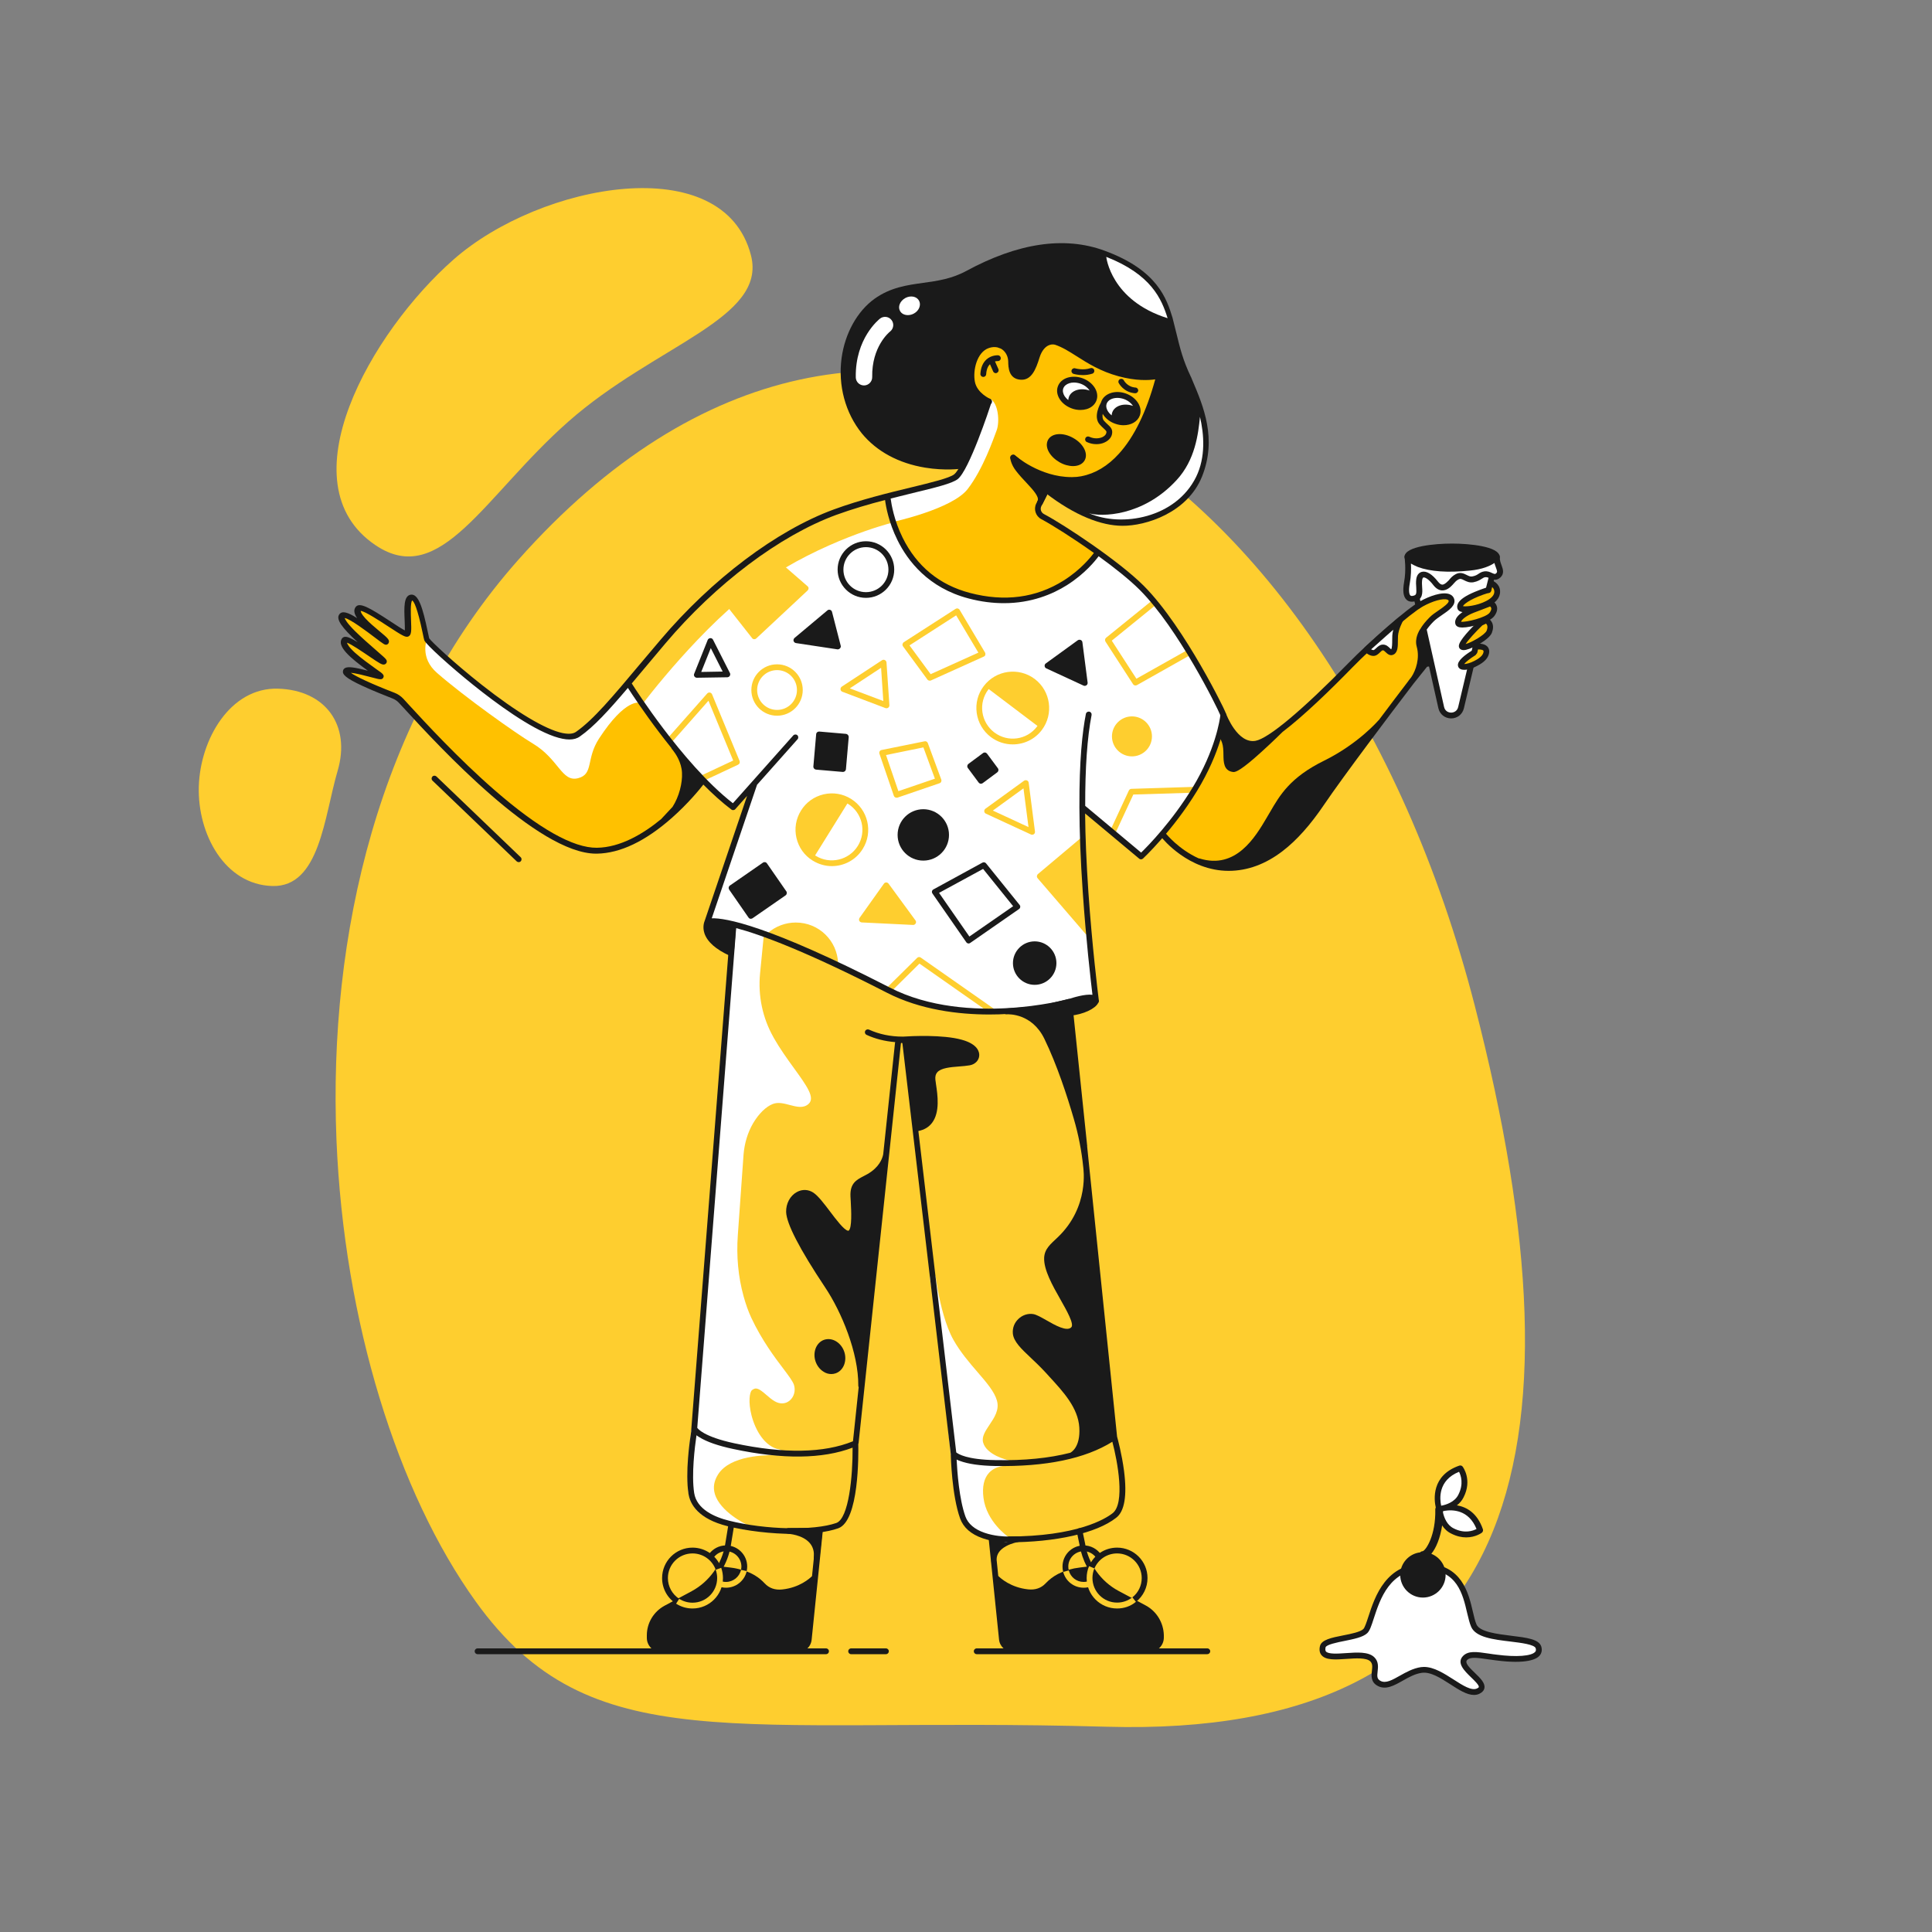 <?xml version="1.0" encoding="utf-8"?>
<!-- Generator: Adobe Illustrator 21.0.0, SVG Export Plug-In . SVG Version: 6.00 Build 0)  -->
<svg version="1.1" baseProfile="tiny" id="Layer_4" xmlns="http://www.w3.org/2000/svg" xmlns:xlink="http://www.w3.org/1999/xlink"
	 x="0px" y="0px" viewBox="0 0 2000 2000" xml:space="preserve">
<rect x="0" y="0" width="2000" height="2000" fill="#808080" stroke="none"/>
<g>
	<path fill="#FECE2F" d="M1526.5,1040.4c122.6,474.8,42,759.1-381,747.1c-385.9-10.9-534.1,36-653.1-129.7
		c-80.8-112.5-136.4-289.7-144.1-478c-8.6-211.5,43.3-436.9,188.1-600.1C910,158.5,1377.9,464.6,1526.5,1040.4z"/>
</g>
<g>
	<path fill="#FECE2F" d="M755.4,1577c0,0-1.7,33.3-12.3,47.3l49.3,30.7l50.7-17.3l5.3-54.7l-46.7-8L755.4,1577z"/>
</g>
<g>
	<path fill="#FFFFFF" d="M1457.9,581.1l33.5,148.5c0,0,3,11,10.5,10.5s9.5-5.5,9.5-5.5l38-155L1457.9,581.1z"/>
</g>
<g>
	<path fill="#FFFFFF" d="M1135.9,571.1c0,0,44.5,32.5,60.5,54.5s70,112.5,70,112.5s-6.5,43-28.5,78.5s-56,70-56,70l-62.5-49.5
		l4.5,84l10.5,112.5c0,0-63.5,12-67,12.5s-46.5,2.5-46.5,2.5l-47-5.5c0,0-39.8-9.5-68-24.5c-28.2-15-90-44.5-113-51.5
		s-60.5-14-60.5-14l47.5-141l-21.5,23c0,0-41.5-36-62.5-64.5s-44.5-64-44.5-64l57.5-68.5l64-56.5l53.5-35l52-21.5l42-12
		c0,0-1.5,48.5,38.5,81.5s100.5,25,100.5,25S1110.4,611.1,1135.9,571.1z"/>
</g>
<path fill="#FECE2F" d="M924.4,538.2l-3.5-24c-0.1-0.8-0.6-1.6-1.3-2c-0.7-0.5-1.5-0.6-2.4-0.5c-0.4,0.1-41.4,9.4-89.2,33.2
	c-47.9,23.9-133.2,108-136.8,111.5c-0.1,0.1-0.1,0.1-0.2,0.2l-42.5,49.8c-0.8,1-1,2.4-0.3,3.5l11.5,19.2c0.5,0.9,1.4,1.4,2.4,1.5
	c0.1,0,0.1,0,0.2,0c0.9,0,1.8-0.4,2.4-1.2c0.6-0.8,62.4-83.1,124.3-126.3c61.8-43.2,132.3-61.4,133-61.6
	C923.7,541.2,924.6,539.7,924.4,538.2z"/>
<path fill="#FECE2F" d="M1128.9,964.4l-5.5-63.9v-30.4c0-1.2-0.7-2.2-1.7-2.7c-1.1-0.5-2.3-0.3-3.2,0.4l-44,37
	c-0.6,0.5-1,1.3-1.1,2.1c-0.1,0.8,0.2,1.6,0.7,2.2l49.5,57.5c0.6,0.7,1.4,1,2.3,1c0.4,0,0.8-0.1,1.2-0.2
	C1128.3,966.9,1129,965.7,1128.9,964.4z"/>
<g>
	<path fill="#1A1A1A" d="M955.8,837.7c-14.7,0-26.6,11.9-26.6,26.6s11.9,26.6,26.6,26.6c14.7,0,26.6-11.9,26.6-26.6
		S970.4,837.7,955.8,837.7z"/>
	<g>
		<path fill="#FECE2F" d="M804.4,740.9c-14.7,0-26.6-11.9-26.6-26.6s11.9-26.6,26.6-26.6c14.7,0,26.6,11.9,26.6,26.6
			S819.1,740.9,804.4,740.9z M804.4,693.7c-11.4,0-20.6,9.2-20.6,20.6s9.2,20.6,20.6,20.6s20.6-9.2,20.6-20.6
			S815.8,693.7,804.4,693.7z"/>
	</g>
	<g>
		<path fill="#1A1A1A" d="M896.4,618.9c-16.1,0-29.3-13.1-29.3-29.3c0-16.1,13.1-29.3,29.3-29.3c16.1,0,29.3,13.1,29.3,29.3
			C925.7,605.8,912.6,618.9,896.4,618.9z M896.4,566.4c-12.8,0-23.3,10.4-23.3,23.3s10.4,23.3,23.3,23.3s23.3-10.4,23.3-23.3
			S909.3,566.4,896.4,566.4z"/>
	</g>
	<path fill="#FECE2F" d="M1171.8,741.6c-11.4,0-20.7,9.3-20.7,20.7s9.3,20.7,20.7,20.7s20.7-9.3,20.7-20.7
		S1183.2,741.6,1171.8,741.6z"/>
	<path fill="#FECE2F" d="M823.8,955c-10.7,0-21,3.9-29,10.9c-1.2,1.1-1.4,3-0.3,4.2c1.1,1.2,3,1.4,4.2,0.3c0.4-0.3,0.7-0.6,1.1-0.9
		l61.7,26.6c0,0.5,0.1,1,0.1,1.4c0.1,1.6,1.4,2.9,3,2.9c0,0,0.1,0,0.1,0c1.7-0.1,3-1.4,2.9-3.1C866.8,973.7,847.6,955,823.8,955z"/>
	<g>
		<path fill="#1A1A1A" d="M1002.8,976.7c-0.9,0-1.9-0.4-2.5-1.3l-35-50.4c-0.5-0.7-0.7-1.6-0.5-2.4c0.2-0.8,0.7-1.5,1.5-1.9
			L1017,893c1.3-0.7,2.9-0.4,3.8,0.8l34.7,43c0.5,0.6,0.8,1.5,0.6,2.3c-0.1,0.8-0.6,1.6-1.3,2l-50.4,35
			C1003.9,976.5,1003.3,976.7,1002.8,976.7z M972.1,924.3l31.4,45.2l45.3-31.4l-31.1-38.6L972.1,924.3z"/>
	</g>
	<path fill="#1A1A1A" d="M814,922.7l-20.1-29c-0.5-0.7-1.1-1.1-1.9-1.2c-0.8-0.1-1.6,0-2.2,0.5l-34.2,23.7c-1.4,0.9-1.7,2.8-0.8,4.2
		l20.1,29c0.5,0.7,1.1,1.1,1.9,1.2c0.2,0,0.4,0,0.5,0c0.6,0,1.2-0.2,1.7-0.5l34.2-23.7C814.6,925.9,814.9,924,814,922.7z"/>
	<g>
		<path fill="#FECE2F" d="M928.1,825.8c-1.2,0-2.4-0.8-2.8-2l-14.9-43.5c-0.3-0.8-0.2-1.7,0.2-2.5c0.4-0.7,1.2-1.3,2-1.4l44.5-9
			c1.5-0.3,2.9,0.5,3.4,1.9l13.9,37.7c0.3,0.8,0.2,1.6-0.1,2.3c-0.3,0.7-1,1.3-1.7,1.5l-43.5,14.9
			C928.8,825.8,928.4,825.8,928.1,825.8z M917.2,781.6L930,819l37.8-12.9l-11.9-32.4L917.2,781.6z"/>
	</g>
	<g>
		<path fill="#FECE2F" d="M962.4,704.6c-0.9,0-1.8-0.4-2.4-1.2l-25.2-34.3c-0.5-0.7-0.7-1.5-0.5-2.3c0.2-0.8,0.6-1.5,1.3-2
			l53.6-34.5c0.7-0.4,1.5-0.6,2.3-0.4c0.8,0.2,1.5,0.7,1.9,1.4l26.3,44.2c0.4,0.7,0.5,1.6,0.3,2.4s-0.8,1.5-1.6,1.8l-54.7,24.7
			C963.3,704.6,962.9,704.6,962.4,704.6z M941.5,668.1l21.9,29.8l49.4-22.3l-23-38.6L941.5,668.1z"/>
	</g>
	<path fill="#FECE2F" d="M836,606.9l-35.4-30.8c-1.1-0.9-2.7-1-3.8-0.1l-49.9,39.5c-1.3,1-1.5,2.9-0.5,4.2l32.2,40.9
		c0.5,0.7,1.3,1.1,2.1,1.1c0.1,0,0.2,0,0.2,0c0.8,0,1.5-0.3,2-0.8l53.1-49.6c0.6-0.6,1-1.4,1-2.2C837.1,608.3,836.7,607.5,836,606.9
		z"/>
	<g>
		<path fill="#FECE2F" d="M917.7,733.2c-0.4,0-0.7-0.1-1.1-0.2L872,716.1c-1.1-0.4-1.8-1.4-1.9-2.5c-0.1-1.1,0.4-2.2,1.3-2.8
			l41.6-27.3c0.9-0.6,2-0.7,3-0.2c1,0.5,1.6,1.4,1.7,2.5l3,44.2c0.1,1-0.4,2-1.2,2.6C918.9,733,918.3,733.2,917.7,733.2z
			 M879.7,712.6l34.7,13.1l-2.3-34.4L879.7,712.6z"/>
	</g>
	<path fill="#1A1A1A" d="M870.3,668.4l-9-35c-0.3-1-1-1.8-2-2.1c-1-0.3-2.1-0.1-2.8,0.6l-34,28.5c-0.9,0.8-1.3,2-1,3.1
		c0.3,1.1,1.3,2,2.4,2.2l43,6.5c0.1,0,0.3,0,0.4,0c0.8,0,1.7-0.4,2.2-1C870.3,670.4,870.6,669.4,870.3,668.4z"/>
	<g>
		<path fill="#1A1A1A" d="M721.4,701.6c-1,0-1.9-0.5-2.5-1.3c-0.6-0.8-0.7-1.9-0.3-2.8l14-35c0.4-1.1,1.5-1.8,2.7-1.9
			c1.2-0.1,2.3,0.6,2.8,1.6l17.5,34.5c0.5,0.9,0.4,2-0.1,2.9s-1.5,1.4-2.5,1.5L721.4,701.6C721.5,701.6,721.5,701.6,721.4,701.6z
			 M735.8,670.9l-9.9,24.7l22.2-0.4L735.8,670.9z"/>
	</g>
	<g>
		<path fill="#FECE2F" d="M726.4,808.9c-1.1,0-2.2-0.6-2.7-1.7c-0.7-1.5-0.1-3.3,1.4-4l33.9-15.9l-25.6-61.9l-37.9,42.9
			c-1.1,1.2-3,1.4-4.2,0.3c-1.2-1.1-1.4-3-0.3-4.2l41.1-46.5c0.7-0.8,1.7-1.1,2.7-1c1,0.2,1.9,0.9,2.3,1.8l28.5,69
			c0.6,1.5,0,3.2-1.5,3.9l-36.5,17.1C727.3,808.8,726.9,808.9,726.4,808.9z"/>
	</g>
	<g>
		<path fill="#FECE2F" d="M1068.4,864.1c-0.4,0-0.9-0.1-1.3-0.3l-46.5-21.5c-1-0.4-1.6-1.4-1.7-2.4c-0.1-1.1,0.4-2.1,1.2-2.7l40-29
			c0.9-0.6,2-0.7,3-0.3c1,0.4,1.7,1.3,1.8,2.4l6.5,50.5c0.1,1.1-0.3,2.2-1.2,2.8C1069.7,863.9,1069.1,864.1,1068.4,864.1z
			 M1027.8,839.1l36.9,17.1l-5.2-40.1L1027.8,839.1z"/>
	</g>
	<path fill="#1A1A1A" d="M1120.5,664.9c-0.1-1.1-0.8-2-1.8-2.4c-1-0.4-2.1-0.3-3,0.3l-33.1,24c-0.9,0.6-1.3,1.7-1.2,2.7
		c0.1,1.1,0.8,2,1.7,2.4l38.5,17.8c0.4,0.2,0.8,0.3,1.3,0.3c0.6,0,1.3-0.2,1.8-0.6c0.9-0.6,1.3-1.7,1.2-2.8L1120.5,664.9z"/>
	<path fill="#FECE2F" d="M947.7,952.8l-27.9-38.1c-0.6-0.8-1.5-1.2-2.4-1.2c-1,0-1.9,0.5-2.4,1.3l-25.2,35.4c-0.6,0.9-0.7,2.1-0.3,3
		c0.5,1,1.5,1.6,2.6,1.7l53.1,2.6c0,0,0.1,0,0.1,0c1.1,0,2.1-0.6,2.6-1.6C948.5,955,948.4,953.7,947.7,952.8z"/>
	<g>
		<path fill="#FECE2F" d="M1026.4,1049.1c-0.6,0-1.2-0.2-1.7-0.5l-72.9-51.1l-29.9,29.6c-1.2,1.2-3.1,1.2-4.2,0
			c-1.2-1.2-1.2-3.1,0-4.2l31.7-31.3c1-1,2.6-1.2,3.8-0.3l75,52.5c1.4,1,1.7,2.8,0.7,4.2C1028.3,1048.7,1027.4,1049.1,1026.4,1049.1
			z"/>
	</g>
	<g>
		<path fill="#FECE2F" d="M1175.4,709.6c-1,0-1.9-0.5-2.5-1.4l-28.5-44c-0.8-1.3-0.6-3,0.6-4l47.2-38.2c1.3-1,3.2-0.8,4.2,0.4
			c1,1.3,0.8,3.2-0.4,4.2l-45.1,36.6l25.5,39.4L1229,673c1.4-0.8,3.3-0.3,4.1,1.1s0.3,3.3-1.1,4.1l-55,31
			C1176.4,709.5,1175.9,709.6,1175.4,709.6z"/>
	</g>
	<g>
		<path fill="#FECE2F" d="M1151.9,864.6c-0.4,0-0.9-0.1-1.3-0.3c-1.5-0.7-2.2-2.5-1.5-4l19.5-42c0.5-1,1.5-1.7,2.6-1.7l64-2
			c1.6,0,3,1.2,3.1,2.9c0.1,1.7-1.2,3-2.9,3.1l-62.2,1.9l-18.7,40.3C1154.1,864,1153.1,864.6,1151.9,864.6z"/>
	</g>
</g>
<g>
	<path fill="#FECE2F" d="M1107.4,1042.6l24,237l22,208c0,0,9,34,8.3,45s-0.3,27.7-5.3,32.7s-43.3,21.3-43.3,21.3l-38.3,5.3l-33,1.3
		c0,0-35-4-43-17.7s-14.3-87-14.3-87l-13.7-115.3l-18-156.7L936.1,1076l-7-0.3l-6,62.7l-13.3,120l-17.3,171.3l-8,68
		c0,0,2,29.7-1.3,46.7c-3.3,17-13.7,33.3-13.7,33.3l-21,5.3l-54.3,2.3l-38.7-8.3c0,0-38-10.7-40-32.3s3-70,3-70l7.7-100l11.3-138.7
		l9.7-118.3l8.3-120.7l4.3-39.7l37.7,12.3l80.3,34c0,0,58.7,32.7,86.7,37.7s107,6.3,107,6.3L1107.4,1042.6z"/>
</g>
<path fill="#FFFFFF" d="M1043.1,1511.4c-0.2,0-21.9-5.1-25.4-18.2c-1.6-6,2.4-11.9,6.6-18.2c4.9-7.3,10.5-15.5,7.7-25.2
	c-2.6-9.2-10.8-18.7-20.3-29.7c-8.3-9.6-17.6-20.5-24.6-32.9c-8.4-14.8-13.5-36.9-16.2-51.2l-2.3-14.1c-0.3-1.6-1.8-2.7-3.4-2.5
	c-1.6,0.2-2.8,1.7-2.6,3.3c0.1,0.6,0.8,6.8,2.5,15.4l6,37.2l13,129.9c0.1,1.2,0.9,2.2,2.1,2.6l18.3,5.7c0.2,0.1,0.4,0.1,0.6,0.1
	l37,3.7c0.1,0,0.2,0,0.3,0c1.5,0,2.7-1.1,3-2.5C1045.6,1513.2,1044.6,1511.7,1043.1,1511.4z"/>
<path fill="#FFFFFF" d="M821.8,1105.6c-6.8-9.4-14.5-20.1-20.8-31.2l0,0l-0.3-0.6c-11.3-20-16.1-42.8-13.9-65.9
	c1.8-19,4.1-41.9,4.1-41.9c0-0.4,0-0.8-0.1-1.2c-0.5-1.4-1.2-2.4-10.5-5.2c-8.5-2.6-18.6-3-19.1-3c-1.6-0.1-3,1.2-3.1,2.8l-4.2,57
	l-11.5,143.7L718,1479.6c0,0.6,0.1,1.2,0.4,1.7c0.6,1.1,7.1,10.9,38.7,17.7c12,2.6,47.5,7.3,49,7.5c0.1,0,0.3,0,0.4,0
	c1.5,0,2.7-1.1,3-2.5c0.3-1.6-0.8-3.1-2.4-3.4c-15.6-2.9-25.2-20.2-29.1-35.3c-3.6-14-2-24.2,0.4-26.2c4.3-3.5,7.5-1.5,14.7,4.7
	c2.8,2.4,5.6,4.9,8.9,6.8c5.3,3.1,11,2.9,15.3-0.6c4.7-3.8,6.5-10.5,4.6-16.4c-1.3-3.8-5.1-8.9-10.9-16.6
	c-8.9-11.7-22.3-29.5-33.2-52.7c-3.1-6.6-5.8-14.2-8.1-22.6c-5.5-20-7.5-41.3-5.9-63.2c2.1-29.6,4.1-57.6,5.9-83
	c0.9-11.8,4.3-23.1,9.9-32.7c5.9-10,13.4-17.3,20.5-20c5.5-2.1,11.6-0.5,17.5,1.1c7,1.8,14.1,3.8,19.5-1.2
	C844,1136.3,835.2,1124.1,821.8,1105.6z"/>
<g>
	<path fill="#FFC100" d="M1135.9,571.1l-58.2-38.8c0,0-3.6-4.9-1.8-9.2s8-18.2,8-18.2l26.8-7l28.8-6.5c0,0,21.8-15.2,41.5-49.5
		s17.2-53.2,17.2-53.2s-30.5,7-56.5-8.5s-53.2-31.5-61-22.5s-20,37.2-26.5,32.2s-7.2-12.2-7.5-19.8s-14-17.5-25.7-11.2
		c-11.8,6.2-21.5,27.5-13.2,42.2s17,14.5,17,14.5l-33,77l-9.5,4.5l-64.2,17.5c0,0,10,74.2,70.8,97.2c60.7,23,100.7-1.5,100.7-1.5
		s24.8-12,36.2-23.8S1135.9,571.1,1135.9,571.1z"/>
</g>
<g>
	<path fill="#FFC100" d="M651.4,706.6c0,0-31.3,42.7-54.3,55.3c-11,6-39.7-7.9-50.2-14.8c-42.5-28-104.6-83.9-104.6-83.9l-8.3-34.4
		c0,0-5.1-12.4-8.1-10.8c-3,1.6-3.6,18.1-3.6,20c0,1.8,0.8,18.3-0.8,18c-1.7-0.3-36.7-22.1-36.7-22.1s-12.3-6.2-13.9-2.9
		c-1.6,3.4,13.9,21.1,13.9,21.1s-26.8-17.8-29.5-13.8s9.3,17,9.3,17l21.6,22.2c0,0-28.4-17.3-29.6-14.3s6,12,6.7,12.9
		c0.8,0.8,27.9,23.4,27.9,23.4s-31.6-9.6-30.9-3.8c0.7,5.8,11.5,9.6,11.5,9.6l40.7,17.3c0,0,34.7,36.7,46.5,48.7
		c127.8,130.3,172.5,108.3,172.5,108.3l44.8-22l52-49.3l-47.3-56L651.4,706.6z"/>
</g>
<g>
	<path fill="#FFC100" d="M1203.4,863.6c0,0,27.5,33,62.5,35.5s67-26,67-26l95.5-123l45.5-62.5l6-1l-5-33c0,0,0.2-6.3,5.5-10.7
		c5.3-4.3,22.7-19,21-23.3c-1.7-4.3-23-1.7-34.3,7.3c-11.3,9-66.7,58.7-66.7,58.7l-56,55c0,0-37.2,34.9-54.3,29
		c-13.7-4.7-24.3-28.7-24.3-28.7s-4.7,40.3-24.7,70.3S1203.4,863.6,1203.4,863.6z"/>
</g>
<g>
	<path fill="#FFC100" d="M1540.4,611c0,0-30.5,10.3-27.7,16.5c2.8,6.2,19.3,0.8,20.5,0.5c1.2-0.3,17-7,17.3-14.2
		c0.3-7.2-6.7-10-6.7-10L1540.4,611z"/>
</g>
<g>
	<path fill="#FFC100" d="M1544.1,625.1c0,0,3.7,7.5,0.8,11.5c-2.8,4-13,6-13,6s-20,6.3-21.7,2.8s6.8-11,11.2-13
		C1525.8,630.5,1544.1,625.1,1544.1,625.1z"/>
</g>
<g>
	<path fill="#FFC100" d="M1542.8,647.3c0,0,0.8,7.3-3.3,11.2c-4.2,3.8-23.2,12.8-24.5,10.3c-1.3-2.5,4.5-10.2,5.7-11
		c1.2-0.8,11.5-11.7,11.8-12.2c0.3-0.5,6.7-2.3,6.7-2.3L1542.8,647.3z"/>
</g>
<g>
	<path fill="#FFC100" d="M1538.8,671.6c0,0-0.8,7.3-5.2,11.5c-4.3,4.2-19,10.3-20.3,6.3s12.8-14.2,12.8-14.2l2.5-6.2
		C1528.6,669.1,1536.3,669.3,1538.8,671.6z"/>
</g>
<g>
	<polygon fill="#FECE2F" points="1026.4,1591.6 1031.9,1643.1 1066.4,1653.6 1107.4,1646.6 1128.4,1623.1 1116.9,1584.6 
		1074.8,1592 	"/>
</g>
<path fill="#1A1A1A" d="M1186.1,1662l-28.2-15.1c-18.3-9.8-31.2-27.9-34.5-48.4c0,0,0-0.1,0-0.1l-2.9-14c-0.3-1.6-1.9-2.7-3.5-2.3
	c-1.6,0.3-2.7,1.9-2.3,3.5l2.9,14c1.3,7.8,3.9,15.3,7.5,22.2c-3.5,0.4-10.1,1.2-13.1,1.8c-13.1,2.9-22,7.5-29.6,15.5
	c-4.6,4.9-10.7,7-18.1,6.2c-17.9-1.9-28.4-11.4-30.9-13.9l-1.7-16.7c-0.1-5.8,3.2-10.5,9.8-14.1c5.9-3.2,12.2-4.3,12.3-4.3
	c1.6-0.3,2.6-1.7,2.5-3.2c-0.1-1.6-1.5-2.8-3-2.7l-24.1,0.5c-0.5-1.3-1.7-2.1-3.1-2c-1.6,0.2-2.8,1.6-2.7,3.3l2.3,22.4
	c0,0.2,0,0.4,0,0.6c0,0.6,0.1,1.2,0.2,1.9c0,0.2,0.1,0.3,0.1,0.5l8.2,79.6c0.7,7.3,6.9,12.9,14.3,12.9h141.4
	c8.2,0,14.9-6.7,14.9-14.9v-2.6C1204.4,1679.8,1197.4,1668.1,1186.1,1662z"/>
<g>
	<path fill="#FFFFFF" d="M924.4,540.3c0,0,61.3-13.3,77.3-34s26.7-52,30-60.7s1.9-27.8-6.3-32.5l-17.7,45.2l-18,35.3l-27.3,8
		l-43.5,12.5L924.4,540.3"/>
</g>
<g>
	<path fill="#FECE2F" d="M588.4,436.4C501.3,513.2,456,609.9,388.6,564.3c-94.3-63.7-4.4-220.8,81.1-295.8
		c90-79,279.3-114.3,307.7-4.2C794.3,329.9,678.5,356.9,588.4,436.4z"/>
</g>
<g>
	<path fill="#FECE2F" d="M349.5,798c-13.9,47.2-18.4,120.6-67.6,119.2c-49.2-1.4-77.5-53.7-76.1-102.9
		c1.4-49.2,32.7-102.8,81.9-101.4C337,714.3,363.4,750.8,349.5,798z"/>
</g>
<path fill="#FFFFFF" d="M806.7,1500.6c-0.2,0-1.4-0.1-3.4-0.2c-6.3-0.4-21-1.5-37.3-4.5c-21.3-3.9-45.9-17.1-46.1-17.3
	c-0.9-0.5-1.9-0.5-2.8,0c-0.9,0.4-1.5,1.3-1.6,2.3c-0.2,1.8-5.7,43.9-2.8,64.4c3.1,22,24.1,28.2,24.9,28.5l32.2,9.5
	c0.3,0.1,0.6,0.1,0.9,0.1c1.2,0,2.3-0.7,2.8-1.9c0.6-1.5-0.1-3.1-1.5-3.8c-0.3-0.1-26.6-12.8-32-31.2c-2-6.8-0.9-13.4,3.3-20.1
	c12.5-20,49.7-20.3,60.2-19.9c1.8,0.1,2.9,0.1,2.9,0.1c1.6,0,3-1.2,3.1-2.8C809.5,1502.2,808.3,1500.8,806.7,1500.6z"/>
<path fill="#FFFFFF" d="M1043.5,1590.8c-0.2-0.2-22.3-15.5-25.4-40.2c-1.5-11.5,0.5-20.2,5.7-25.9c7.1-7.8,18.4-7.4,18.6-7.4
	c1.6,0.1,3-1.2,3.1-2.8c0.1-1.6-1.1-3.1-2.8-3.2l-52.7-4c-0.9-0.1-1.7,0.3-2.4,0.9s-0.9,1.5-0.9,2.4c0.2,2.2,4.2,53.8,9.6,65.1
	c3.1,6.6,11.8,12.1,25.7,16.3c9.9,3,18.9,4.3,19.3,4.4c0.1,0,0.3,0,0.4,0c1.2,0,2.3-0.7,2.8-1.9
	C1045.1,1593.1,1044.6,1591.6,1043.5,1590.8z"/>
<g>
	<path fill="#FFFFFF" d="M441.9,662c0,0-7.7,18.8,10.5,34.6c28.3,24.7,81.3,62.4,99,73c27.3,16.3,30,40.3,47,36
		c16.4-4.2,8-20,21.7-41c27.8-42.7,42.3-37,42.3-37l-11.5-19.2L604.8,756c0,0-8,9-21,6.3c-13-2.7-36.1-16.9-47.7-23.3
		C494.8,716,441.9,662,441.9,662"/>
</g>
<g>
	<path fill="#1A1A1A" d="M1526.4,677.6c-0.2,0-0.4,0-0.6-0.1c-1.6-0.3-2.7-1.9-2.3-3.6l2-9.3c0.3-1.6,1.9-2.7,3.6-2.3
		c1.6,0.3,2.7,1.9,2.3,3.6l-2,9.3C1529.1,676.7,1527.8,677.6,1526.4,677.6z"/>
</g>
<g>
	<path fill="#1A1A1A" d="M1552.4,576.5C1552.4,576.4,1552.4,576.4,1552.4,576.5c0-0.2,0-0.2,0-0.3c0-0.1,0-0.2,0-0.2
		c-0.9-10.4-31.2-13.3-49.2-13.3c-18,0-48.2,2.8-49.2,13.2c0,0,0,0,0,0.1c0,0.2,0,0.3,0,0.5c0,0,0,0,0,0c0,0.1,0,0.1,0,0.2
		c0,0.6,0.1,1.2,0.4,1.8l11,49.2c0.3,1.4,1.6,2.3,2.9,2.3c0.2,0,0.4,0,0.7-0.1c1.6-0.4,2.6-2,2.3-3.6l-9.4-41.8
		c10.4,4.3,28.8,5.7,41.4,5.7c12.4,0,30.6-1.3,41.1-5.6l-6.5,25.6c-0.4,1.6,0.6,3.2,2.2,3.6c0.2,0.1,0.5,0.1,0.7,0.1
		c1.3,0,2.6-0.9,2.9-2.3l8.4-33.1c0.2-0.6,0.4-1.2,0.4-1.8C1552.4,576.6,1552.4,576.5,1552.4,576.5z"/>
	<path fill="#1A1A1A" d="M1523.3,686.7c-1.6-0.4-3.2,0.6-3.6,2.2l-10.2,43c-1,4.3-4.6,5.8-7.3,5.8c0,0,0,0,0,0
		c-2.8,0-6.4-1.6-7.3-5.9L1477,652c-0.4-1.6-2-2.6-3.6-2.3c-1.6,0.4-2.6,2-2.3,3.6l17.9,79.8c1.4,6.3,6.7,10.5,13.1,10.6
		c0,0,0.1,0,0.1,0c6.4,0,11.7-4.2,13.2-10.4l10.2-43C1525.9,688.7,1524.9,687.1,1523.3,686.7z"/>
</g>
<g>
	<path fill="#1A1A1A" d="M1517,633.8c-4.8,0-7.4-1.2-8.2-3.7c-0.6-1.8-0.4-3.7,0.6-5.6c2.1-3.9,7.7-7.8,17.3-11.8
		c6.7-2.8,12.8-4.7,13.1-4.8c1.6-0.5,3.3,0.4,3.7,2c0.5,1.6-0.4,3.3-2,3.7c-17,5.1-25.5,11.1-26.9,13.6c-0.1,0.1-0.1,0.2-0.1,0.3
		c3.3,0.7,14.2-0.5,23.3-5c5.3-2.6,8.5-5.7,9-8.8c0.9-5.6-4.4-7.2-4.6-7.3c-1.6-0.5-2.5-2.1-2-3.7c0.5-1.6,2.1-2.5,3.7-2
		c3.7,1.1,10.2,5.4,8.8,14c-2.1,12.5-23.3,18.1-33.2,18.8C1518.7,633.8,1517.8,633.8,1517,633.8z"/>
</g>
<g>
	<path fill="#1A1A1A" d="M1513.7,649.6c-1,0-1.8-0.1-2.6-0.2c-3.1-0.6-4.2-2.2-4.5-3.5c-1.9-7.1,7.9-13.7,16.9-17.2
		c9-3.5,18.3-7,18.4-7c0.7-0.3,1.5-0.3,2.2,0c0.4,0.2,4.2,1.8,5.4,5.9c0.9,3.1,0.1,6.4-2.5,10C1542.6,644,1523.1,649.6,1513.7,649.6
		z M1512.4,644.4L1512.4,644.4L1512.4,644.4z M1512.5,643.6c5.2,0.8,26.2-4.5,29.6-9.4c1-1.4,2-3.3,1.6-4.8
		c-0.2-0.7-0.7-1.2-1.1-1.6c-2.9,1.1-10.1,3.8-17,6.5C1517.3,637.6,1513.1,641.6,1512.5,643.6z"/>
</g>
<g>
	<path fill="#1A1A1A" d="M1515.3,673c-1.3,0-2.8-0.3-3.9-1.3c-0.8-0.8-1.2-1.8-1.2-3c0-5.5,12.8-18.6,20.4-25.9
		c0.2-0.2,0.5-0.4,0.8-0.6l5.6-2.6c0.7-0.3,1.5-0.4,2.2-0.1c0.4,0.1,3.7,1.4,5.4,5.1c1.4,2.9,1.3,6.4-0.2,10.4
		c-2.7,7-19.2,16-26.5,17.6C1517.5,672.7,1516.5,673,1515.3,673z M1534.5,647.4c-7.1,6.8-14.7,15.2-17.3,19.3
		c6.1-1.5,20.2-9.7,21.8-13.9c1.6-4.3,0.4-6.3-0.7-7.2L1534.5,647.4z"/>
</g>
<g>
	<path fill="#1A1A1A" d="M1515.8,693.4c-1.4,0-2.7-0.2-3.8-0.7c-1.5-0.7-2.5-2-2.7-3.5c-1-5.1,7.4-11.4,14.6-15.8
		c1.4-0.9,3.3-0.4,4.1,1c0.9,1.4,0.4,3.3-1,4.1c-4.9,3-9.7,6.8-11.3,8.9c2,0,6.1-0.9,10.7-3.3c7.6-3.9,9-7.1,9.3-9.1
		c0.2-1.1-0.1-1.5-0.3-1.6c-1-1.1-4.5-1.2-6.5-1c-1.6,0.2-3.2-0.9-3.4-2.5s0.9-3.2,2.5-3.4c1.3-0.2,8.1-0.9,11.6,2.7
		c1.2,1.2,2.4,3.3,1.9,6.8c-0.9,5.2-4.8,9.5-12.5,13.4C1525.2,691.5,1520,693.4,1515.8,693.4z"/>
</g>
<path fill="#1A1A1A" d="M848.7,1581.7c-1.7-0.2-3.1,1-3.3,2.7l-4.8,47.2c-2.5,2.5-13,11.9-30.8,13.8c-7.4,0.8-13.5-1.3-18.1-6.2
	c-3-3.2-6.2-5.9-9.7-8c-5.4-3.4-11.7-5.7-19.8-7.5c-3.1-0.7-9.6-1.4-13.1-1.8c3.7-6.9,6.2-14.4,7.5-22.3l3.4-20.8
	c0.3-1.6-0.8-3.2-2.5-3.4c-1.6-0.3-3.2,0.8-3.4,2.5l-3.4,20.8c-3.4,20.5-16.3,38.5-34.5,48.4l-28.2,15.1
	c-11.3,6.1-18.4,17.8-18.4,30.7v2.6c0,8.2,6.7,14.9,14.9,14.9h141.4c7.4,0,13.5-5.5,14.3-12.9l11.5-112.3
	C851.6,1583.3,850.4,1581.8,848.7,1581.7z"/>
<g>
	<path fill="#1A1A1A" d="M1048.8,473.6c0,0,0.4,5.6,5.3,12c11.3,14.7,27.3,26.1,22.4,34.7l12.5-24.7l-25.5-10L1048.8,473.6z"/>
	<path fill="#1A1A1A" d="M1091.7,494.6c-0.3-0.8-0.9-1.4-1.7-1.7L1065,483l-14.3-11.7c-0.9-0.8-2.2-0.9-3.3-0.3
		c-1.1,0.6-1.7,1.7-1.6,2.9c0,0.3,0.5,6.6,6,13.6c3.4,4.4,7.2,8.5,10.8,12.3c6.9,7.4,13.3,14.4,11.6,18.6l-0.3,0.5
		c-0.7,1.5-0.2,3.2,1.3,4c0.5,0.2,0.9,0.4,1.4,0.4c1,0,2.1-0.5,2.6-1.5c0.2-0.3,0.3-0.6,0.5-1l12-23.8
		C1092,496.2,1092,495.4,1091.7,494.6z"/>
</g>
<path fill="#FECE2F" d="M1071.2,702.9c-16.6-12.5-40.2-9.3-52.8,7.3c-6.1,8-8.7,17.9-7.3,27.9s6.6,18.8,14.6,24.9
	c6.8,5.1,14.8,7.6,22.7,7.6c11.4,0,22.7-5.1,30.1-14.9C1091,739.1,1087.7,715.5,1071.2,702.9z M1029.3,758.2
	c-6.7-5.1-11.1-12.5-12.3-20.9c-1.2-8.4,1-16.7,6.1-23.5c0.1-0.2,0.3-0.3,0.4-0.5l50.5,38.2c-0.1,0.2-0.3,0.4-0.4,0.5
	C1063.2,766,1043.3,768.8,1029.3,758.2z"/>
<path fill="#FECE2F" d="M881,827c-8.5-5.3-18.6-7-28.4-4.7c-9.8,2.3-18.1,8.2-23.4,16.8c-5.3,8.5-7,18.6-4.7,28.4
	c2.3,9.8,8.2,18.1,16.8,23.4c6.2,3.8,13,5.7,19.8,5.7c12.6,0,24.9-6.3,32-17.8C904.1,861.2,898.6,838,881,827z M888,875.7
	c-9.2,14.8-28.8,19.4-43.6,10.2c-0.2-0.1-0.4-0.2-0.6-0.4l33.4-53.7c0.2,0.1,0.4,0.2,0.6,0.3C892.7,841.3,897.2,860.9,888,875.7z"/>
<path fill="#1A1A1A" d="M1071.1,974.5c-12.4,0-22.5,10.1-22.5,22.5c0,12.4,10.1,22.5,22.5,22.5s22.5-10.1,22.5-22.5
	C1093.6,984.6,1083.5,974.5,1071.1,974.5z"/>
<path fill="#1A1A1A" d="M1033,795.3l-11.2-15.1c-0.5-0.6-1.2-1.1-2-1.2c-0.8-0.1-1.6,0.1-2.2,0.6l-15.1,11.2c-1.3,1-1.6,2.9-0.6,4.2
	l11.2,15.1c0.5,0.6,1.2,1.1,2,1.2c0.1,0,0.3,0,0.4,0c0.6,0,1.3-0.2,1.8-0.6l15.1-11.2C1033.7,798.5,1034,796.7,1033,795.3z"/>
<path fill="#1A1A1A" d="M877.8,760.8c-0.5-0.6-1.2-1-2-1.1l-27.7-2.4c-1.7-0.1-3.1,1.1-3.2,2.7l-2.9,33.4c-0.1,0.8,0.2,1.6,0.7,2.2
	c0.5,0.6,1.2,1,2,1.1l27.7,2.4c0.1,0,0.2,0,0.3,0c1.5,0,2.8-1.2,3-2.7l2.9-33.4C878.6,762.2,878.3,761.4,877.8,760.8z"/>
<g>
	
		<ellipse transform="matrix(0.949 -0.314 0.314 0.949 -397.662 340.974)" fill="#1A1A1A" cx="859.1" cy="1404.3" rx="12.7" ry="15.3"/>
	<path fill="#1A1A1A" d="M860.5,1422.4c-2.8,0-5.6-0.8-8.1-2.5c-3.8-2.4-6.7-6.2-8.2-10.7c-1.5-4.5-1.4-9.3,0.2-13.5
		c1.7-4.3,4.9-7.5,8.9-8.8c4.1-1.3,8.5-0.7,12.5,1.8c3.8,2.4,6.7,6.2,8.2,10.7l0,0c1.5,4.5,1.4,9.3-0.2,13.5
		c-1.7,4.3-4.9,7.5-8.9,8.8C863.5,1422.2,862,1422.4,860.5,1422.4z M857.6,1392.2c-0.8,0-1.6,0.1-2.4,0.4c-2.3,0.8-4.2,2.7-5.2,5.3
		c-1.1,2.9-1.1,6.2-0.1,9.4c1.1,3.2,3.1,5.9,5.7,7.5c2.4,1.5,5,1.9,7.4,1.1c2.3-0.8,4.2-2.7,5.2-5.3c1.1-2.9,1.1-6.2,0.1-9.4
		s-3.1-5.9-5.7-7.5C861,1392.7,859.3,1392.2,857.6,1392.2z"/>
</g>
<path fill="#1A1A1A" d="M1505.3,619.9c-0.7-2.2-2.4-3.9-4.7-4.8c-7.5-2.9-21.2,2.1-30.6,7.4c-13.7,7.7-52.3,41.6-74.2,64
	c-47.7,48.7-82.7,78-96.1,80.4c-18.7,3.3-30.3-27.5-30.4-27.8c-0.6-1.6-2.3-2.3-3.9-1.8c-1.6,0.6-2.3,2.3-1.8,3.9
	c0.1,0.2,0.5,1.3,1.2,3c-0.1,0.2-0.2,0.4-0.3,0.6l-4.2,14.5c-0.3,1.1,0.1,2.4,1,3.2c0.2,0.1,4.1,3.5,4.9,12c0.2,2.3,0.3,4.6,0.3,6.9
	c0.1,7.3,0.2,16.4,9.6,17.7c0.3,0,0.5,0.1,0.9,0.1c2.4,0,8-1.9,28.7-20.7c11.3-10.2,21.8-20.6,21.9-20.7c0,0,0.1-0.1,0.1-0.1
	c21.6-16.4,49.4-43.3,72.4-66.9c21.2-21.7,59.7-55.7,72.8-63c10.2-5.7,21.1-8.7,25.5-7c0.9,0.3,1.1,0.7,1.2,1.1
	c0.8,2.3-6.2,7.1-10.4,10c-3.4,2.3-6.9,4.7-9.3,7.2c-8.1,8.1-10.5,13.7-10.6,13.9c-0.6,1.5,0.1,3.3,1.6,3.9c1.5,0.7,3.3,0,3.9-1.6
	c0,0,2.2-4.9,9.4-12.1c2.1-2.1,5.3-4.3,8.5-6.5C1499.9,631.8,1507.5,626.6,1505.3,619.9z"/>
<g>
	<g>
		<path fill="#FFFFFF" d="M1490.2,1562.2c0,0,30.8-10.5,42.1,21.8c0,0-12.1,9.2-28.6,0.8C1491.3,1579,1490.2,1562.2,1490.2,1562.2z"
			/>
	</g>
	<g>
		<path fill="#FFFFFF" d="M1369.4,1704.8c2-8.9,35.7-8.4,44.1-16.2c8.4-7.8,10.6-68.2,62.5-66.9c44.9,1.1,42.7,45.2,49.9,61.4
			c7.7,17.2,63.3,9.8,66.9,22.6c3.5,12.4-20.4,13.4-43.8,10.3c-16.8-2.2-27.1-5-32.4,0.6c-9.7,10.2,28.4,26.8,13.9,34
			c-14.5,7.3-38.6-24.7-59.1-21.8c-17.6,2.5-31.5,20.1-43.5,13.9c-10.9-5.6,0.6-17.6-7.3-25.1
			C1409.2,1706.5,1364.9,1724.9,1369.4,1704.8z"/>
	</g>
	<g>
		<path fill="#1A1A1A" d="M1525.8,1754.6c-7.4,0-15.7-5.4-24.4-11c-10.1-6.5-20.5-13.2-29.6-11.9c-7,1-13.5,4.6-19.8,8.2
			c-8.9,5-17.3,9.7-25.5,5.5c-7.7-3.9-6.9-10.8-6.3-15.8c0.5-4.5,0.7-7.4-1.7-9.8c-4.1-3.9-15-3.2-24.7-2.5
			c-11.4,0.8-21.2,1.4-25.7-3.8c-2-2.3-2.6-5.5-1.7-9.4c1.5-6.7,12.1-8.8,24.3-11.2c8.2-1.6,17.4-3.5,20.6-6.5
			c1.5-1.4,3.4-7.2,5.2-12.7c6.8-21,18.3-56,59.4-55.1c37.4,0.9,44.3,30.4,48.8,49.8c1.3,5.4,2.3,10,3.8,13.3
			c3.4,7.6,21.3,9.8,35.7,11.6c16.3,2,29.1,3.5,31.4,11.4c1.2,4.4-0.3,7.4-1.8,9.2c-3.1,3.6-13.2,9.1-45.3,4.9
			c-2.9-0.4-5.6-0.8-8.1-1.1c-11.1-1.6-18.4-2.7-21.7,0.8c-2.5,2.7,1.8,7.3,8.3,13.5c5.4,5.2,10.5,10.2,9.7,15.3
			c-0.4,2.5-2,4.4-4.9,5.9C1530,1754.2,1527.9,1754.6,1525.8,1754.6z M1474.1,1725.6c10.4,0,21,6.9,30.6,13
			c9.6,6.2,18.8,12.1,24.5,9.2c1-0.5,1.6-1,1.7-1.4c0.3-2-4.7-6.8-8-10c-6.8-6.6-15.3-14.8-8.5-22c5.5-5.8,14-4.5,26.9-2.6
			c2.5,0.4,5.2,0.8,8,1.1c20.4,2.7,36.1,1.5,39.9-2.9c0.6-0.6,1.1-1.6,0.6-3.6c-1.1-4.1-15.7-5.8-26.3-7.1
			c-17.5-2.1-35.7-4.3-40.5-15.1c-1.7-3.8-2.8-8.7-4.2-14.4c-4.6-19.8-10.3-44.4-43.1-45.2c-0.5,0-1,0-1.6,0
			c-35.4,0-45.4,30.6-52,50.9c-2.4,7.4-4.1,12.7-6.8,15.2c-4.5,4.2-13.7,6-23.5,8c-7.1,1.4-19,3.8-19.6,6.7l0,0
			c-0.6,2.9,0.2,3.8,0.4,4.2c2.5,2.9,12.2,2.3,20.7,1.7c11.5-0.8,23.3-1.6,29.3,4.2c4.7,4.5,4,10.2,3.5,14.8
			c-0.6,5.2-0.7,7.8,3.1,9.8c5.4,2.8,12.1-1,19.9-5.4c6.4-3.6,13.7-7.7,21.9-8.9C1472,1725.7,1473.1,1725.6,1474.1,1725.6z
			 M1369.4,1704.8L1369.4,1704.8L1369.4,1704.8z"/>
	</g>
	<g>
		<path fill="#FFFFFF" d="M1489.8,1562c0,0-10.4-30.9,21.9-42c0,0,9.2,12.1,0.7,28.6C1506.5,1560.9,1489.8,1562,1489.8,1562z"/>
	</g>
	<path fill="#1A1A1A" d="M1535.1,1583.1c-5.9-17.1-17.1-23.1-26.9-24.8c2.7-2.1,5.2-4.8,6.9-8.3c9.2-18-0.6-31.3-1-31.8
		c-0.8-1-2.1-1.4-3.4-1c-29.3,10.1-26.2,35.5-24.4,43.4c-0.3,0.6-0.5,1.2-0.5,1.9c0.6,27-9.7,42.3-13,43.3c-1,0-2,0.5-2.7,1.2
		c-11.6,1.4-20.6,11.3-20.6,23.3c0,12.9,10.5,23.5,23.5,23.5c12.9,0,23.5-10.5,23.5-23.5c0-9.9-6.1-18.3-14.8-21.8
		c4.8-5.8,9.2-16.1,11.2-29.4c2.2,3.4,5.3,6.5,9.5,8.5c5.7,2.9,10.9,3.9,15.4,3.9c9.7,0,16.1-4.7,16.4-5
		C1535.1,1585.6,1535.5,1584.3,1535.1,1583.1z M1510.4,1523.6c1.9,3.7,5,12.5-0.7,23.7c-3.9,7.9-13.3,10.6-17.8,11.4
		C1490.4,1551.9,1488.3,1532.5,1510.4,1523.6z M1504.9,1582.2c-7.2-3.5-10-11.5-11.1-16.3c0-0.5,0-1,0-1.5c0.5-0.1,1.1-0.2,1.7-0.4
		c8-1.3,24.8-1.4,33,18.8C1524.9,1584.7,1516.1,1587.9,1504.9,1582.2z"/>
</g>
<g>
	<path fill="#1A1A1A" d="M855.1,1712.4H494.4c-1.7,0-3-1.3-3-3s1.3-3,3-3h360.7c1.7,0,3,1.3,3,3S856.8,1712.4,855.1,1712.4z"/>
</g>
<g>
	<path fill="#1A1A1A" d="M1249.8,1712.4h-238.7c-1.7,0-3-1.3-3-3s1.3-3,3-3h238.7c1.7,0,3,1.3,3,3S1251.4,1712.4,1249.8,1712.4z"/>
</g>
<g>
	<path fill="#1A1A1A" d="M917.1,1712.4h-36c-1.7,0-3-1.3-3-3s1.3-3,3-3h36c1.7,0,3,1.3,3,3S918.8,1712.4,917.1,1712.4z"/>
</g>
<ellipse transform="matrix(0.338 -0.941 0.941 0.338 355.307 1319.399)" fill="#FFFFFF" cx="1115.1" cy="407.2" rx="13.6" ry="18.2"/>
<path fill="#1A1A1A" d="M1120.7,391.6c-5.2-1.9-10.7-2.1-15.4-0.7c-5,1.5-8.7,4.8-10.2,9.1c-1.6,4.3-0.8,9.1,2.1,13.5
	c2.7,4.1,7.1,7.4,12.3,9.3c2.9,1.1,6,1.6,8.9,1.6c2.2,0,4.4-0.3,6.5-0.9c5-1.5,8.7-4.8,10.2-9.1
	C1138.2,405.8,1131.7,395.6,1120.7,391.6z M1102.2,410.3c-1.8-2.8-2.4-5.7-1.5-8.2s3.1-4.4,6.3-5.4c1.5-0.5,3.1-0.7,4.7-0.7
	c2.2,0,4.6,0.4,6.9,1.2c4.2,1.5,7.5,4.2,9.4,7.1c-9.4-3.3-19-0.3-21.5,6.7c-0.4,1-0.5,2-0.6,3.1
	C1104.5,413.1,1103.2,411.7,1102.2,410.3z"/>
<ellipse transform="matrix(0.338 -0.941 0.941 0.338 370.163 1372.087)" fill="#FFFFFF" cx="1160" cy="423" rx="13.6" ry="18.2"/>
<g>
	<path fill="#1A1A1A" d="M1121,388.3c-5.4,0-9.4-1.2-9.7-1.3c-1.6-0.5-2.5-2.2-2-3.7c0.5-1.6,2.2-2.5,3.7-2l0,0
		c0.1,0,8.2,2.4,15.9-0.2c1.6-0.5,3.3,0.3,3.8,1.9c0.5,1.6-0.3,3.3-1.9,3.8C1127.5,387.9,1124,388.3,1121,388.3z"/>
</g>
<g>
	<path fill="#1A1A1A" d="M1175.2,407.1c-0.1,0-0.1,0-0.2,0c-11.8-0.9-16.7-10.2-16.9-10.6c-0.8-1.5-0.2-3.3,1.3-4
		c1.5-0.8,3.3-0.2,4,1.3c0.2,0.3,3.7,6.8,12.1,7.4c1.7,0.1,2.9,1.6,2.8,3.2C1178.1,405.9,1176.7,407.1,1175.2,407.1z"/>
</g>
<path fill="#1A1A1A" d="M1165.6,407.4c-11-4-22.5-0.2-25.6,8.4c-0.1,0.2-0.1,0.5-0.2,0.7c-0.9,1.6-8.5,14.9-1.4,22.9
	c1.5,1.7,2.9,3,4.1,4.1c3,2.7,3.2,3.2,2.7,4.9c-0.4,1.6-1.9,3.1-4,4.1c-3.1,1.4-8.3,2.1-13.6-0.4c-1.5-0.7-3.3-0.1-4,1.5
	c-0.7,1.5-0.1,3.3,1.5,4c3.2,1.5,6.6,2.2,9.9,2.2c3.1,0,6.1-0.6,8.7-1.9c3.8-1.8,6.4-4.6,7.3-7.9c1.4-5.4-1.4-8-4.5-10.8
	c-1.1-1-2.4-2.2-3.7-3.7c-1.6-1.8-1.7-4.4-1.3-7.1c2.6,4.4,7.1,8.2,12.8,10.2c3,1.1,6,1.6,8.8,1.6c7.8,0,14.5-3.7,16.8-10
	C1183.1,421.6,1176.6,411.4,1165.6,407.4z M1145.6,417.9c1.4-3.8,5.8-6,11.1-6c2.2,0,4.5,0.4,6.8,1.2c4.2,1.5,7.5,4.2,9.4,7.1
	c-9.4-3.3-19-0.3-21.5,6.7c-0.4,1-0.5,2-0.6,3.1C1146.5,426.6,1144.2,421.8,1145.6,417.9z"/>
<path fill="#1A1A1A" d="M1111,453.4c-10.6-6-22-5.2-26,1.8c-2,3.6-1.8,8.1,0.8,12.7c2.3,4.1,6.2,7.8,11,10.6c4.7,2.7,9.7,4,14,4
	c5.3,0,9.8-2,12-5.9C1126.8,469.6,1121.6,459.3,1111,453.4z"/>
<path fill="#1A1A1A" d="M1032.8,373.8c1.7,0.1,3.1-1.1,3.2-2.8c0.1-1.7-1.1-3.1-2.8-3.2c-0.3,0-6.7-0.4-11.9,4.2
	c-3.8,3.4-6,8.4-6.4,15c-0.1,1.7,1.2,3.1,2.8,3.2c0.1,0,0.1,0,0.2,0c1.6,0,2.9-1.2,3-2.8c0.3-5.2,1.9-8.4,3.9-10.4l3.3,7.5
	c0.5,1.1,1.6,1.8,2.7,1.8c0.4,0,0.8-0.1,1.2-0.3c1.5-0.7,2.2-2.4,1.5-4l-3.5-7.9C1031.5,373.8,1032.5,373.8,1032.8,373.8z"/>
<g>
	<path fill="#FFFFFF" d="M1456.9,576.4c0,0,2,13.3-0.5,26.9c-1.7,9-1.3,18.3,7.3,16.3s4.2-10.7,5.3-19.7c1-7.7,8.4-7.4,17,3.8
		c5.5,7.2,10.7,4.3,15.3-0.6c2-2,3.2-4.2,6.8-6.2c6.2-3.4,9.8,3.9,16.5,2.6c7-1.4,7.8-4.6,12.2-5.2c6-0.8,9.4,5.6,14.2,1
		c4.8-4.6-2.2-10.3-1.7-19.1c0,0-5.3,9-28.3,11.2C1467.4,593,1456.9,576.4,1456.9,576.4z"/>
	<path fill="#1A1A1A" d="M1461.6,622.9c-2.8,0-4.6-1.1-5.7-2.2c-3.2-3.1-4-9-2.4-18c2.4-13,0.5-25.8,0.5-25.9
		c-0.2-1.4,0.6-2.8,1.9-3.3c1.3-0.5,2.8,0,3.6,1.2c0.2,0.3,11.3,14.9,61.4,9.9c20.9-2.1,26-9.8,26.1-9.8c0.7-1.2,2.1-1.7,3.5-1.3
		c1.3,0.4,2.2,1.7,2.1,3.1c-0.2,3.2,0.8,5.9,1.8,8.6c1.4,3.8,3.1,8.5-1.1,12.5c-4.2,4-8.3,2.2-11,1c-1.7-0.8-3.2-1.4-4.8-1.2
		c-1.3,0.2-2.1,0.7-3.5,1.6c-1.9,1.2-4.2,2.7-8.5,3.6c-4.1,0.8-7.2-0.7-9.8-2c-2.7-1.4-4-1.9-5.9-0.9c-2.2,1.2-3.3,2.4-4.5,3.8
		c-0.5,0.6-1,1.2-1.6,1.8c-2.4,2.6-6.2,6-11,5.8c-3.2-0.2-6.2-2-8.9-5.5c-5-6.5-8.9-8.3-10.3-7.9c-0.9,0.2-1.2,2.1-1.3,2.6
		c-0.3,2.5-0.2,5,0,7.5c0.4,5.7,0.8,12.8-7.6,14.7C1463.4,622.8,1462.4,622.9,1461.6,622.9z M1460.6,583.4
		c0.3,5.3,0.2,12.8-1.2,20.5c-1.4,7.5-0.6,11.4,0.6,12.5c0.6,0.6,1.6,0.7,3.1,0.3c3-0.7,3.4-1.8,3-8.5c-0.2-2.6-0.4-5.6,0-8.6
		c0.5-4,2.6-6.8,5.7-7.6c4.8-1.3,10.7,2.3,16.7,10c1.6,2,3,3.1,4.4,3.2c1.7,0.1,3.8-1.3,6.4-4c0.5-0.5,1-1,1.4-1.6
		c1.4-1.6,3-3.5,6.2-5.2c4.7-2.6,8.6-0.6,11.4,0.8c2.4,1.2,3.9,1.9,5.9,1.5c3.3-0.6,4.9-1.7,6.4-2.7c1.5-1,3.2-2.1,5.9-2.5
		c3.4-0.5,6,0.7,8.1,1.7c2.7,1.2,3.2,1.3,4.4,0.1c1.1-1.1,1-2-0.5-6c-0.5-1.4-1.1-2.9-1.5-4.5c-4.4,3-12.2,6.6-25.7,7.9
		c-22.7,2.3-40.7,1-53.6-3.8C1464.8,585.7,1462.5,584.5,1460.6,583.4z M1456.9,576.4L1456.9,576.4L1456.9,576.4z"/>
</g>
<g>
	<path fill="#FFFFFF" d="M1449.6,641.6c0,0-4.8,8.7-5.3,16.5c-0.4,6,0.8,14.8-2.8,16.8c-3.7,2-5.3-5-10.2-4.7
		c-3.4,0.2-6.2,6-9.8,5.7c-3.7-0.3-6.7-3.7-6.7-3.7l18.3-16.3L1449.6,641.6z"/>
	<path fill="#1A1A1A" d="M1421.8,679c-0.2,0-0.4,0-0.6,0c-4.7-0.4-8.2-4.2-8.6-4.6c-0.5-0.6-0.8-1.4-0.8-2.2c0-0.8,0.4-1.5,1-2.1
		l18.3-16.3l16.5-14.4c1.1-1,2.7-1,3.9-0.1c1.1,0.9,1.4,2.5,0.7,3.8c-0.1,0.2-4.5,8.2-5,15.2c-0.1,1.4-0.1,3-0.1,4.6
		c0,6,0,12.3-4.3,14.6c-3.8,2.1-6.7-0.8-8.3-2.3c-1.3-1.3-2.2-2.1-3.1-2c-0.6,0-1.9,1.2-2.7,2C1426.9,677,1424.7,679,1421.8,679z
		 M1419.4,672.2c0.7,0.4,1.5,0.7,2.3,0.8c0.6,0.1,2.1-1.2,3-2.1c1.7-1.6,3.7-3.4,6.4-3.6c3.7-0.3,6.1,2.1,7.7,3.7
		c0.4,0.4,1,1,1.3,1.2c1.1-1.1,1.1-6.8,1.1-9.3c0-1.7,0-3.4,0.1-5c0.1-2,0.5-4,1-6l-7.2,6.3L1419.4,672.2z"/>
</g>
<g>
	<path fill="#1A1A1A" d="M1156.4,1665.1c-17.4,0-31.5-14.1-31.5-31.5c0-4.2,0.8-8.4,2.5-12.3c4.9-11.7,16.3-19.2,29-19.2
		c17.4,0,31.5,14.1,31.5,31.5c0,9.7-4.4,18.7-12,24.7C1170.4,1662.8,1163.6,1665.1,1156.4,1665.1z M1156.4,1608.1
		c-10.3,0-19.5,6.1-23.5,15.6c-1.3,3.1-2,6.5-2,9.9c0,14.1,11.4,25.5,25.5,25.5c5.8,0,11.3-1.9,15.8-5.5c6.2-4.9,9.7-12.2,9.7-20
		C1181.9,1619.6,1170.5,1608.1,1156.4,1608.1z"/>
</g>
<g>
	<path fill="#FECE2F" d="M1156.4,1665.1c-17.4,0-31.5-14.1-31.5-31.5c0-4.2,0.8-8.4,2.5-12.3l5.5,2.3c-1.3,3.1-2,6.5-2,9.9
		c0,14.1,11.4,25.5,25.5,25.5c5.8,0,11.3-1.9,15.8-5.5l3.7,4.7C1170.4,1662.8,1163.6,1665.1,1156.4,1665.1z"/>
</g>
<g>
	<path fill="#1A1A1A" d="M1121.8,1643.6c-10,0-18.7-6.7-21.2-16.4c-0.5-1.8-0.7-3.6-0.7-5.5c0-12.1,9.8-21.9,21.9-21.9
		c7.3,0,14,3.6,18.1,9.6c0.9,1.4,0.6,3.2-0.8,4.2c-1.4,0.9-3.2,0.6-4.2-0.8c-3-4.4-7.9-7-13.1-7c-8.7,0-15.9,7.1-15.9,15.9
		c0,1.4,0.2,2.7,0.5,4c1.8,7,8.1,11.9,15.3,11.9c1.7,0,3,1.3,3,3S1123.4,1643.6,1121.8,1643.6z"/>
</g>
<g>
	<path fill="#FECE2F" d="M1121.8,1643.6c-10,0-18.7-6.7-21.2-16.4l5.8-1.5c1.8,7,8.1,11.9,15.3,11.9c2.1,0,4.2-0.4,6.2-1.2l2.3,5.5
		C1127.6,1643.1,1124.7,1643.6,1121.8,1643.6z"/>
</g>
<g>
	<path fill="#1A1A1A" d="M716.9,1665.1c-6.1,0-11.9-1.7-17-5c-9.1-5.8-14.5-15.7-14.5-26.5c0-17.4,14.1-31.5,31.5-31.5
		c13.3,0,25.2,8.4,29.7,20.9c1.2,3.4,1.8,7,1.8,10.6C748.4,1651,734.3,1665.1,716.9,1665.1z M716.9,1608.1
		c-14.1,0-25.5,11.4-25.5,25.5c0,8.7,4.4,16.7,11.7,21.5c4.1,2.6,8.9,4,13.8,4c14.1,0,25.5-11.4,25.5-25.5c0-2.9-0.5-5.8-1.5-8.6
		C737.3,1614.9,727.7,1608.1,716.9,1608.1z"/>
</g>
<g>
	<path fill="#FECE2F" d="M716.9,1665.1c-6.1,0-11.9-1.7-17-5l3.2-5c4.1,2.6,8.9,4,13.8,4c14.1,0,25.5-11.4,25.5-25.5
		c0-2.9-0.5-5.8-1.5-8.6l5.7-2c1.2,3.4,1.8,7,1.8,10.6C748.4,1651,734.3,1665.1,716.9,1665.1z"/>
</g>
<g>
	<path fill="#1A1A1A" d="M751.6,1643.6c-1.7,0-3-1.3-3-3s1.3-3,3-3c7.4,0,13.9-5.3,15.5-12.5c0.2-1.1,0.4-2.2,0.4-3.4
		c0-8.7-7.1-15.9-15.9-15.9c-5.3,0-10.2,2.6-13.1,7c-0.9,1.4-2.8,1.7-4.2,0.8c-1.4-0.9-1.7-2.8-0.8-4.2c4.1-6,10.8-9.6,18.1-9.6
		c12.1,0,21.9,9.8,21.9,21.9c0,1.6-0.2,3.1-0.5,4.6C770.8,1636.4,761.8,1643.6,751.6,1643.6z"/>
</g>
<g>
	<path fill="#FECE2F" d="M751.6,1643.6c-2.9,0-5.8-0.6-8.5-1.7l2.3-5.5c2,0.8,4,1.2,6.2,1.2c7.4,0,13.9-5.3,15.5-12.5l5.9,1.3
		C770.8,1636.4,761.8,1643.6,751.6,1643.6z"/>
</g>
<path fill="#1A1A1A" d="M1163.6,1522.7c-2.3-17.6-6.6-33.3-7.2-35.5l-31-300.5c0.1-0.3,0.1-0.6,0-0.9l-15.5-148.8l0-0.2c0,0,0,0,0,0
	l0,0c0,0,0,0,0,0c0-0.2-0.1-0.4-0.1-0.6c0,0,0-0.1-0.1-0.1c-0.1-0.1-0.1-0.3-0.2-0.4c0-0.1-0.1-0.1-0.1-0.2
	c-0.1-0.1-0.1-0.2-0.2-0.3c-0.1-0.1-0.1-0.1-0.2-0.2c-0.1-0.1-0.2-0.2-0.3-0.2c0,0-0.1,0-0.1-0.1c0,0-0.1-0.1-0.2-0.1
	c-0.1-0.1-0.2-0.1-0.3-0.2c-0.1,0-0.2-0.1-0.3-0.1c-0.1,0-0.2-0.1-0.3-0.1c-0.1,0-0.2,0-0.3-0.1c-0.1,0-0.2,0-0.3,0
	c-0.1,0-0.2,0-0.3,0c0,0-0.1,0-0.1,0c-0.1,0-0.2,0-0.2,0c-0.1,0-0.1,0-0.2,0l-30.3,7.4l-34.2,2.5v0l-0.1,0c-1.1,0.1-2.1,0.8-2.5,1.8
	c-0.9,2.3,0.9,4.3,3,4.2l0.2,0c2.3-0.1,26.1-0.9,38.9,25.3c13,26.7,23.8,59.8,30.5,82.9c4.8,16.4,8.1,33.2,9.8,50.3v0
	c-0.1,0.4,6.9,40.7-26.6,72.5c-6.9,6.6-13.5,11.6-13.9,21.1c-0.5,12.4,8.7,28.8,16.9,43.2c6.4,11.3,14.4,25.4,11.2,28.7
	c-4.6,4.8-16.9-2.2-25.8-7.3c-5.5-3.1-10.3-5.9-13.8-6.4c-5.4-0.8-11.1,1.1-15.2,5.1c-4.2,4-6.2,9.4-5.7,15.1
	c0.8,8.3,8.7,15.8,18.7,25.2c4.6,4.3,9.8,9.3,14.9,14.8c1.4,1.5,2.7,3,4.1,4.5c14.6,15.9,29.8,32.3,31.1,52.7
	c1.3,20.8-8.7,25.8-9.2,26.1c-0.1,0-0.1,0.1-0.2,0.1c-21.8,5.6-47.7,8.2-77.5,7.6c-29.7-0.5-38.6-6.4-40.5-8l-39.2-332.7
	c6.1-1.2,10.8-4,14.2-8.5c8.3-11,5.7-28.8,4.1-39.5c-0.3-2.1-0.6-3.9-0.7-5.2c-0.3-3.2,0.3-5.7,1.9-7.5c3.9-4.6,13.8-5.4,22.6-6.1
	c4-0.3,7.7-0.6,11.1-1.2c5.6-1,9.6-5.2,9.8-10.2c0.2-3.4-1.3-11.7-18.2-16.3c-19.4-5.4-52.1-3.8-60.6-3.2c-0.1,0-0.2,0-0.4,0
	c-12.8,0-24.5-2.5-34.8-7.2c-1.3-0.6-2.9-0.3-3.8,0.9c-1.1,1.6-0.5,3.7,1.2,4.5c8.9,4.1,18.8,6.6,29.6,7.5c-0.1,0.3-0.1,0.6-0.2,0.9
	l-12.1,114.2c0,0,0,0,0,0.1l-0.1,0.8c-0.4,2.3-2.3,10.6-12,17.8c-3,2.2-5.8,3.7-8.6,5.1c-7.1,3.7-13.9,7.3-13.3,20.7
	c0.1,1.7,0.2,3.5,0.3,5.4c0.5,9.5,1.4,27.2-2.1,30.1c-0.1,0.1-0.3,0.3-0.9,0.1c-4.1-0.9-12-11.3-18.4-19.8
	c-6.3-8.3-12.2-16.1-17.2-19.5c-5.2-3.5-11.6-3.8-17.2-0.7c-7,3.8-11.3,11.9-11.1,20.6c0.3,12,13.9,38.4,40.5,78.3
	c16.7,25,34.5,67.5,34.2,101.6c0,0.6,0.1,1.1,0.4,1.5l-5.9,56c-30.2,12.3-71.4,13-122.7,2.1c-32.2-6.9-38.1-15.3-38.5-16.1
	c0,0,0,0,0,0l40.4-518.9c0.1-1.7-1.1-3.1-2.8-3.2c-1.6-0.1-3.1,1.1-3.2,2.8l-40.7,522.4c0,0.2,0,0.5,0,0.7
	c-1.6,10.1-6.2,42.6-2.8,64.5c1.7,11.1,10.1,26,40.5,33.6c19.5,4.9,45.3,8,69,8c17.6,0,33.9-1.7,45.5-5.8
	c21.7-7.6,21-76.5,20.8-87.3c0.1-0.3,0.2-0.6,0.3-0.9l43.8-413.6c0-0.2,0.1-0.7,0.8-0.7c0,0,0,0,0,0c0.7,0,0.8,0.5,0.8,0.7l50,424.8
	c0.1,3.2,1.1,42.8,9.7,66.8c3.4,9.4,11.2,16.3,23.3,20.5c10.9,3.8,21.8,4.2,26,4.2c49.9,0,91.9-9.5,112.1-25.3
	C1164.1,1564.8,1166.9,1548.4,1163.6,1522.7z M865.7,1576.6c-23.3,8.1-73.1,7.1-111-2.4c-15-3.7-33.5-11.8-36.1-28.7
	c-2.9-19,0.6-47.5,2.4-59.7c0.8,0.6,1.8,1.3,3,2c7.7,4.8,19.5,8.9,35.1,12.2c51,10.9,92.5,10.4,123.5-1.4
	C882.8,1528.1,878.7,1572,865.7,1576.6z M1151.6,1566.6c-7.2,5.6-36.4,24-108.5,24c-3,0-13.7-0.3-24-3.9
	c-10.3-3.6-16.9-9.2-19.7-16.8c-6.5-18.1-8.5-46.7-9.1-59c1,0.5,2,1,3.3,1.4c8.5,3.2,20.8,5,36.7,5.3c52.2,0.9,93-7.5,121.2-25.1
	C1156.9,1512.9,1165,1556.6,1151.6,1566.6z"/>
<g>
	<path fill="#1A1A1A" d="M816.1,1584.9c0,0,32.2,1.6,29.2,28.2l3.1-28.5L816.1,1584.9z"/>
	<path fill="#1A1A1A" d="M845.4,1616.1c-0.1,0-0.2,0-0.3,0c-1.6-0.2-2.8-1.7-2.7-3.3v0c0,0,0,0,0,0l0-0.1c0.7-6.2-0.7-11.3-4.1-15.3
		c-7.5-8.8-22.2-9.6-22.3-9.6c-1.6-0.1-2.9-1.4-2.9-3.1c0-1.6,1.4-2.9,3-2.9l32.3-0.2c0.8,0,1.7,0.4,2.2,1s0.8,1.5,0.8,2.3
		l-3.1,28.4c0,0,0,0,0,0.1l0,0c0,0,0,0,0,0C848.2,1615,846.9,1616.1,845.4,1616.1z M835.8,1587.7c2.6,1.5,5,3.4,7,5.8
		c0.5,0.6,1,1.2,1.4,1.9l0.8-7.8L835.8,1587.7z"/>
</g>
<path fill="#1A1A1A" d="M1262,723.8c-4-7.9-10.7-20.6-19.4-35.6c-14.6-25.2-36.6-59.8-58.7-81.9c-25.5-25.5-82.2-63.1-103.3-74.2
	c-2.9-1.6-4.1-5.1-2.6-8.1l13.5-27c0.7-1.5,0.1-3.3-1.3-4c-1.5-0.7-3.3-0.1-4,1.3l-13.5,27c-2.9,5.8-0.6,13,5.2,16.1
	c11.3,6,33,19.7,54.5,35c-3.1,4.2-13.6,17.4-31.4,28.6c-28.5,17.9-61.1,22.2-96.9,12.8c-31.6-8.3-55-27.5-69.7-57.2
	c-8.9-18-11.6-34.6-12.4-40.5c8-2,15.7-3.9,22.9-5.7c23.5-5.7,40.5-9.8,46.5-14.4c11.7-9,32.7-72.3,35-79.5c0.5-1.6-0.3-3.3-1.9-3.8
	c-1.6-0.5-3.3,0.3-3.8,1.9c-9,27.5-25.2,70.6-33,76.5c-5,3.8-23.2,8.3-44.3,13.4c-23.7,5.7-53.1,12.9-80.3,22.9
	c-59.2,21.7-126.2,72.2-179.3,134.9c-6.6,7.8-12.8,15.2-18.6,22c-31.7,37.8-50.8,60.6-68.9,73.3c-3.1,2.2-7.8,2.5-14.2,1.2
	c-17.7-3.8-47.3-21.5-83.4-49.9c-29.3-23.1-52.1-44.7-54.4-48.1c-0.3-1.2-0.8-3.6-1.4-6.4c-5.4-25.9-9.8-39.8-17.6-38.8
	c-7.5,1-7,13.5-6.4,26.8c0.1,3.4,0.3,7.7,0.2,10.2c-3.2-1.6-9.5-5.8-14.7-9.2c-22.3-14.6-32.5-20.5-36.4-14.8
	c-2.2,3.3-1.2,7.1,1.7,11.3c-9.9-6.3-15.5-7.8-18.4-4c-3.9,5.1,2.7,13.9,19,28.9c-7-4.3-11.1-6-13.7-5.5c-1.1,0.2-2.1,0.9-2.7,1.8
	c-5.4,8.1,9,20.2,26.9,33.2c-13.3-3.4-20.5-4.6-23.7-2.7c-1,0.6-1.8,1.6-2,2.7c-0.9,3.7,2.2,7.5,20.9,16.1c10.9,5,23.6,10,30.2,12.6
	c2.6,1,4.8,2.5,6.7,4.5c1.6,1.7,3.8,4.1,6.5,7c34,37,137.1,149.2,197.7,149.2c0.2,0,0.5,0,0.8,0c24.2-0.4,50.3-12.9,77.7-37.1
	c16.8-14.9,28.7-29.5,32.5-34.4c9.4,9.5,19.3,18.5,29.1,25.9c0,0,0.1,0.1,0.2,0.1c0.1,0,0.1,0.1,0.2,0.1c0.1,0.1,0.2,0.1,0.3,0.1
	c0.1,0,0.1,0.1,0.2,0.1c0.1,0,0.2,0.1,0.3,0.1c0.1,0,0.1,0,0.2,0c0.2,0,0.3,0,0.5,0c0,0,0,0,0,0c0,0,0,0,0,0c0.2,0,0.4,0,0.6-0.1
	c0.1,0,0.1,0,0.2-0.1c0.1,0,0.3-0.1,0.4-0.1c0.1,0,0.2-0.1,0.2-0.1c0.1-0.1,0.2-0.1,0.3-0.2c0.1-0.1,0.1-0.1,0.2-0.2
	c0.1-0.1,0.1-0.1,0.2-0.2l12.2-13.7l-43.9,129.3c-0.5,1.2-2.5,6.4-0.2,13.2c3.1,8.8,11.9,16.5,26.2,23c0.4,0.2,0.8,0.3,1.2,0.3
	c0.5,0,1.1-0.1,1.5-0.4c0.8-0.5,1.4-1.4,1.5-2.3l2.1-26.3c25.5,6.7,72.4,23.9,156.4,67c34.7,17.8,74.2,22.5,106,22.5
	c6.8,0,13.3-0.2,19.3-0.6c29.1-1.7,52.3-6.7,60.6-8.7l0.9,7.8c0.2,1.5,1.5,2.7,3,2.7c0.1,0,0.2,0,0.3,0c13.1-1.3,25.5-7.1,28.5-13.1
	c0.6-0.6,0.9-1.5,0.8-2.4c0,0,0-0.2-0.1-0.6c0-0.2,0-0.4-0.1-0.6c-1-8-6.8-55-10.7-111.2c-2-29.6-3.2-56.8-3.4-81.4l56,46.8
	c0.6,0.5,1.2,0.7,1.9,0.7c0.7,0,1.5-0.3,2-0.8c0.3-0.3,30.7-28.6,56-70.1c24.7-40.6,29.2-72.3,29.9-77.6
	C1269.9,739.7,1268.9,737.3,1262,723.8z M617.9,877.6c-24.4,0.3-60.2-19.8-106.3-60c-37.5-32.7-71.4-69.6-87.7-87.3
	c-2.7-3-4.9-5.4-6.5-7.1c-2.5-2.6-5.5-4.7-8.9-6c-25.1-9.7-40.1-16.9-45.3-20.7c5.3,0.4,15.8,3.2,20.8,4.5c2.7,0.7,4.9,1.3,6.7,1.7
	c2.3,0.5,4.9,1.1,6.1-1.2c1.3-2.5-1-4.2-2.6-5.5c-1.3-1-3.1-2.2-5.2-3.7c-5.8-4.2-14.7-10.5-21.3-16.4c-6.6-6-8.2-9.2-8.5-10.6
	c4.4,1.5,15.8,9.3,22.2,13.6c12,8.2,14.3,9.6,16.7,8.9c1-0.3,1.7-1,2.1-1.9c0.9-2.3-0.9-3.9-3.5-6.3c-1.9-1.7-4.5-4-7.5-6.6
	c-6.7-5.8-15-13.1-21.8-19.8c-8.4-8.4-10.2-12.1-10.6-13.4c5.4,0.6,23.8,14.5,30.9,19.9c9.8,7.4,10.7,8.1,12.7,7.6
	c0.9-0.3,1.7-1,2-1.9c1.2-3-1.3-5.1-9.6-12c-4.7-4-10.7-8.9-14.7-13.4c-4.1-4.5-4.7-6.7-4.7-7.6c4.5,0.4,19.8,10.4,28.2,15.9
	c15.3,10,18.5,11.9,21.3,10.5c3.2-1.6,3-6.3,2.6-16.7c-0.2-5.6-0.8-18.4,1.2-20.5c1.7,0.9,5.2,6.7,10.9,34c0.7,3.4,1.2,5.8,1.6,7.1
	c1.2,4.1,28.1,28.2,50.4,46.1c24.4,19.6,58.9,44.9,84.2,53.6c12,4.1,20.7,4.2,26.5,0c14.4-10.1,29.1-26.1,49.7-50.3
	c4.1,6.3,16.2,24.8,32.5,46.2c3.8,5,7.9,10.3,12.4,15.9c0.1,0.4,0.3,0.8,0.6,1.1l1.2,1.5c2.6,3.3,8.8,12.1,9.3,23.2
	c0.5,10.6-2.9,24.5-9.8,35.3l-11.4,12.2c-0.1,0.1-0.1,0.1-0.1,0.2C665.7,863.4,642,877.3,617.9,877.6z M1234.4,815.6
	c-21.2,34.8-46.1,60.2-53.1,67l-57.9-48.4c-0.1-39.1,2.1-71,6.6-94c0.3-1.6-0.7-3.2-2.4-3.5c-1.6-0.3-3.2,0.7-3.5,2.4
	c-3.6,18.1-6.9,48.1-6.7,96.3c0,0.2,0,0.4,0,0.6c0.1,24.4,1.1,53.5,3.5,88c3.3,48.3,8.1,89.9,10,105.8c-7.8-1-20.4,3-24.9,4.5
	c-1.6,0.4-27.8,7.3-62.8,9.3c-33.1,1.9-81.2-0.2-122.1-21.3c-126.5-64.9-170.3-72.1-184.3-71.7l46.9-138.2l41.9-47.1
	c1.1-1.2,1-3.1-0.2-4.2c-1.2-1.1-3.1-1-4.2,0.2l-62.5,70.2c-26.9-20.9-53.6-53-71.5-76.6c-17.9-23.6-30.7-43.4-33.2-47.4
	c5-6,10.4-12.4,16.2-19.3c5.8-6.9,11.9-14.2,18.5-22c52.4-62,118.5-111.7,176.7-133.1c16.7-6.1,34.3-11.2,50.8-15.5
	c0.9,6.8,3.8,23.2,12.8,41.4c10.6,21.6,32,49.6,73.6,60.5c13.2,3.5,25.4,4.9,36.7,4.9c28.4,0,50.3-9.3,65.1-18.6
	c18.7-11.8,29.5-25.4,32.9-30c16.3,11.8,32,24.3,42.4,34.7c40.4,40.4,80.7,122.6,83.6,129.9C1262.8,744.9,1258.3,776.3,1234.4,815.6
	z"/>
<path fill="#1A1A1A" d="M1483.2,686.1l-8.3-32.7c-0.3-1.1-1.2-2-2.4-2.2c-1.2-0.2-2.3,0.3-3,1.3c-0.2,0.3-5.4,8.1-2.9,17
	c3.3,11.8-0.8,24.4-5.7,31.6c-0.4,0.5-0.8,1-1.2,1.5l-1.5,1.9c-0.1,0.2-0.2,0.3-0.3,0.5c-8.1,10.6-19,25-30.6,40.5
	c-0.2,0.1-0.3,0.3-0.5,0.4c-0.2,0.2-20.7,24.1-56.2,41.6c-35.1,17.3-45.7,35.6-55.9,53.2c-0.9,1.6-1.9,3.3-2.9,4.9l-0.4,0.7
	c-11.9,20.2-31.9,54.1-69.6,42.4c-0.3-0.1-0.6-0.1-0.9-0.1c-20.8-9.4-33.5-25.2-33.7-25.4c-1-1.3-2.9-1.5-4.2-0.5
	c-1.3,1-1.5,2.9-0.5,4.2c1.1,1.4,27.9,34.6,69.4,34.6c19.4,0,38.2-6.9,55.9-20.5c14.6-11.2,28.7-27,43.1-48.3
	c19.5-28.8,68.9-94.3,92.4-125c0.8-0.9,1.6-1.9,2.4-3l11.6-14.5c0,0,0,0,0,0l3.5-0.5c0.8-0.1,1.6-0.6,2.1-1.3
	C1483.2,687.8,1483.4,686.9,1483.2,686.1z"/>
<g>
	<path fill="#1A1A1A" d="M537,892.5c-0.7,0-1.5-0.3-2.1-0.8l-87.2-83.6c-1.2-1.1-1.2-3-0.1-4.2c1.1-1.2,3-1.2,4.2-0.1l87.2,83.6
		c1.2,1.1,1.2,3,0.1,4.2C538.5,892.2,537.8,892.5,537,892.5z"/>
</g>
<path fill="#1A1A1A" d="M1234.3,393.6l-1.4-3.4c0,0,0-0.1-0.1-0.1c-8.2-17.2-11.2-29.5-15-45.1c-1.2-4.9-2.4-9.9-3.9-15.6
	c0,0,0-0.1,0-0.1c-6.1-19.8-15.4-49.7-70.8-69.9c-41.3-15.1-89.4-7.9-143,21.2c-15,8.1-29.9,10.2-44.3,12.2
	c-16.7,2.3-34,4.7-50.5,16.5c-17.8,12.8-30.6,35.7-34.1,61.4c-3.8,28.3,3.8,56.7,21,78c15.4,18.7,38.1,30.9,65.5,35.4
	c20.6,3.4,36.5,1.2,37.2,1.1c1.1-0.1,2-0.9,2.4-1.8l26-64.5c0-0.1,0-0.1,0.1-0.2c0.2,0,0.3,0,0.5,0c1.2,0,2.3-0.7,2.8-1.8
	c0.6-1.5-0.1-3.3-1.6-3.9c-0.1-0.1-13.6-5.9-15.9-17.8c-2.3-11.8,2.1-30.7,14.4-34.9c3.1-1.1,6.1-1.3,8.9-0.7
	c1.1,0.4,2.3,0.8,3.6,1.3c0.4,0.2,0.9,0.5,1.3,0.8c3.8,2.7,6.2,7.4,6.3,12.5c0.1,5.9,0.3,18.2,13.1,18.9c11.1,0.6,15.6-11,19.3-22.9
	c2.4-7.7,6.2-11.1,9-12.5c2.4-1.2,5-1.5,7.2-0.8c7.4,2.5,14.3,6.8,22.3,11.9c11.5,7.3,24.6,15.6,43.3,20.7c18,4.9,31.2,4.2,38,3.2
	c-9.2,33.7-21.8,59.6-37.6,77c-11.5,12.7-24.6,20.5-38.5,23.2c-0.1,0-0.2,0-0.3,0.1c-3.2,0.6-6.3,0.9-9.6,0.9c-0.2,0-0.5,0-0.7,0
	c-32.7,0-58-22-58.3-22.3c-1.2-1.1-3.1-1-4.2,0.3c-1.1,1.2-1,3.1,0.3,4.2c0.8,0.7,16.1,14,38.6,20.4l-4.3,10.2
	c-0.5,1.3-0.1,2.7,0.9,3.5c30.7,23.7,58,34,79.6,34.1c24.2,0.2,67.3-13.3,82.5-50.9C1260,454.2,1245.8,420.6,1234.3,393.6z"/>
<g>
	<path fill="#FFFFFF" d="M1217.9,497.1c-35,38-78.6,38-90.5,34.2c33.8,14.8,89.8,5,110.8-37.6c10.1-20.6,8.2-44.4,4-62.2
		C1240.4,449.3,1237.3,476.2,1217.9,497.1z"/>
</g>
<g>
	<path fill="#FFFFFF" d="M1145.2,265.9c0,0,4.6,45.1,63.5,63.5C1202.5,309.6,1192,284.3,1145.2,265.9z"/>
</g>
<path fill="#FFFFFF" d="M951.4,311.3c-1.2-2.2-3.3-3.7-6-4.2c-2.7-0.5-5.6,0-8.2,1.4c-5.5,3-8,9-5.5,13.4c1.5,2.8,4.6,4.3,8.1,4.3
	c2,0,4.2-0.5,6.2-1.6C951.3,321.8,953.8,315.8,951.4,311.3z"/>
<g>
	<path fill="#FFFFFF" d="M894.4,399c-4.6,0-8.4-3.7-8.5-8.3c-0.7-40.5,24-60,25.1-60.9c3.7-2.9,9.1-2.2,11.9,1.5
		c2.9,3.7,2.2,9-1.5,11.9c-0.9,0.7-19.1,15.6-18.5,47.1c0.1,4.7-3.7,8.6-8.3,8.7C894.5,399,894.5,399,894.4,399z"/>
</g>
</svg>

